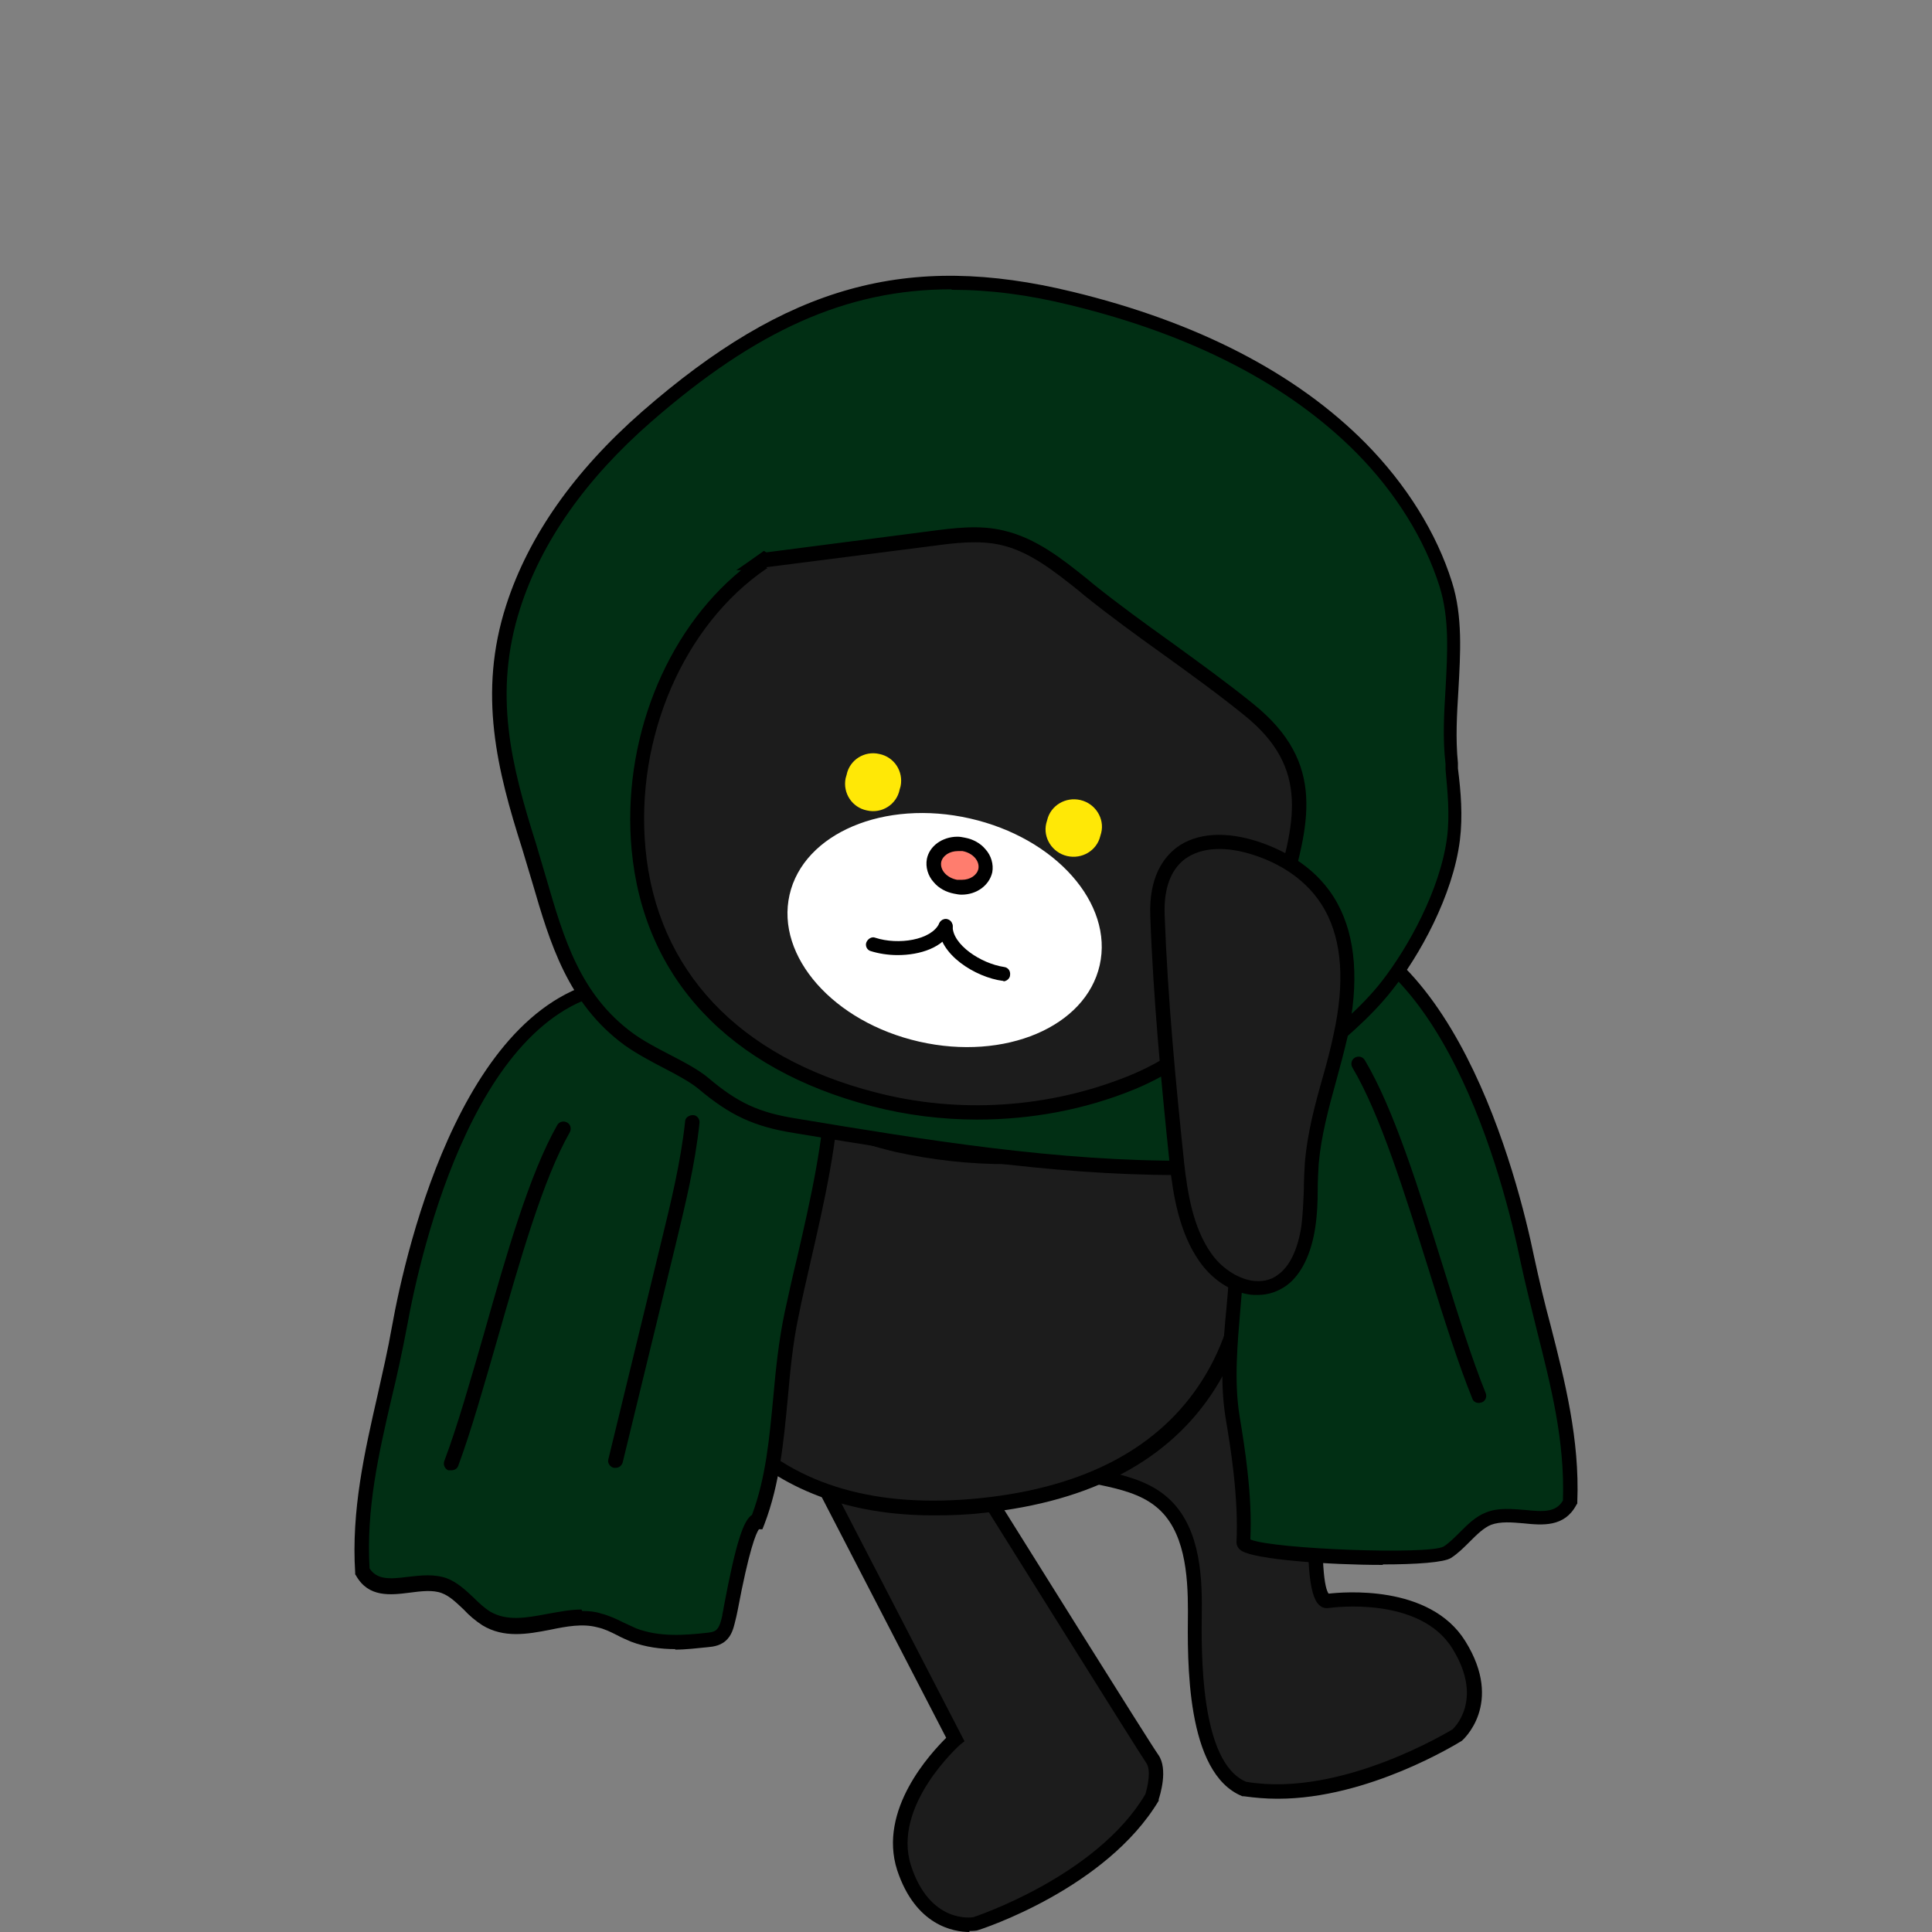 <?xml version="1.0" encoding="UTF-8"?>
<svg xmlns="http://www.w3.org/2000/svg" version="1.1" viewBox="0 0 390 390">
  <rect x="0" y="0" width="390" height="390" fill="#808080" stroke="none"/>
  <!-- Generator: Adobe Illustrator 28.7.1, SVG Export Plug-In . SVG Version: 1.2.0 Build 142)  -->
  <g>
    <g id="_레이어_1" data-name="레이어_1">
      <g>
        <g>
          <path d="M214.9,279.5c-1.9,4.4-2.9,9.3-5.2,13.5,6.6,6,17.6,4.3,24.6,9.9,6.3,5,7.1,14.2,7,22.3-.1,9.4-.4,31.8,10.1,35.9,19.9,3.4,42.6-10.8,42.6-10.8,0,0,7.7-6.5.4-18.2-7.1-11.5-25.8-8.9-26.4-8.8-3.9.6-2.2-25.2-2.2-27.3-.1-5.7-.7-11.9-4.7-16-4.1-4.2-10.4-6.8-16.7-8.4-4.1-1.1-8.2-1.8-11.8-2.3-2.7-.4-5.5-.7-8.1.1-4.6,1.4-7.7,5.7-9.6,10.2Z" style="fill: #1c1c1c;"/>
          <path d="M257.8,363.1c-2.3,0-4.5-.2-6.7-.5h-.3c-11.5-4.6-11.1-27.5-11-37.4,0-7.3-.6-16.4-6.5-21.1-3.1-2.5-7.2-3.5-11.5-4.4-4.7-1.1-9.5-2.2-13.2-5.6l-.8-.8.6-1c1.3-2.4,2.2-5.1,3.2-7.8.6-1.8,1.2-3.7,2-5.5,1.7-4.1,5-9.4,10.5-11,2.8-.9,5.9-.6,8.7-.2,4.5.6,8.4,1.4,11.9,2.3h0c7.9,2.1,13.6,5,17.4,8.8,4.2,4.3,4.9,10.7,5.1,16.9,0,.3,0,1.3,0,2.6-.7,17.7.2,22.2,1,23.3,2.7-.3,20.4-2,27.6,9.6,7.9,12.7-.6,20-.7,20.1-1,.6-18.9,11.7-37.1,11.7ZM251.7,359.7c19.1,3.2,41.3-10.5,41.5-10.6.1-.1,6.5-5.8,0-16.3-6.6-10.7-24.3-8.3-25-8.2-.7.1-1.4-.1-1.9-.6-2.1-1.9-2.7-9.1-2-25.7,0-1.2,0-2.1,0-2.4-.1-5.6-.7-11.4-4.3-15-3.4-3.5-8.8-6.2-16-8.1-3.4-.9-7.2-1.6-11.6-2.2-2.3-.3-5-.6-7.5,0-4.5,1.3-7.2,5.8-8.7,9.4-.7,1.7-1.3,3.5-1.9,5.3-.8,2.4-1.6,4.9-2.8,7.3,3,2.3,6.9,3.2,11,4.2,4.4,1,9,2.1,12.6,5,6.9,5.5,7.6,15.4,7.5,23.4-.1,8.4-.4,30.6,9,34.5Z"/>
        </g>
        <g>
          <g>
            <g>
              <path d="M165.8,298.8l24.8-10.6s40.3,64.6,42,67c1.7,2.4,0,7.7,0,7.7-10.3,17.4-35.8,25.6-35.8,25.6,0,0-9.9,1.7-14.2-11.4-4.3-13.2,10.4-25.9,10.4-25.9l-27.1-52.4Z" style="fill: #1c1c1c;"/>
              <path d="M195.7,390c-3.2,0-10.9-1.3-14.6-12.5-3.9-12.2,6.8-23.6,9.9-26.7l-27.3-52.8,27.4-11.7.7,1c13.9,22.3,40.6,65,42,66.9,2.1,2.9.3,8.4.1,9v.3c-10.6,17.7-35.6,25.9-36.7,26.2,0,0-.6.1-1.5.1ZM167.8,299.5l26.9,52-.9.7c-.1.1-13.8,12.3-9.9,24.4,3.8,11.7,12.2,10.5,12.6,10.4,0,0,24.8-8.1,34.7-24.8.5-1.6,1.2-4.9.2-6.3-1.6-2.3-36-57.4-41.4-66l-22.2,9.5Z"/>
            </g>
            <g>
              <path d="M151.9,200.5c-1-.1-2.1-.2-3.2-.2-9.4-.2-17,9.5-22.8,16.1-14.8,17.1-19.8,39.7-4.6,60.2,4.5,6.1,10.8,12.9,17.8,15.6,2.9,1.1,6.2,1,9.4.4,5.7-1.1,11.7-4.4,12.9-9.6,1-4.1-1.2-8.2-3.9-11.5-3.7-4.3-8.4-7.7-12.4-11.8-5-5.1-7.9-12.8-5.5-19.4,2.5-6.6,6.5-10.3,10.9-16,3.7-4.8,8.1-8.8,9-15,.8-5.6-2.6-8.1-7.5-8.8Z" style="fill: #595959;"/>
              <path d="M144,294.4c-2,0-3.8-.3-5.4-.9-6-2.3-12.2-7.7-18.4-16.1-14.1-19-12.4-42.2,4.7-62l1.1-1.3c5.6-6.5,13.2-15.4,22.6-15.4s.2,0,.2,0c1.2,0,2.3.1,3.3.3h0c6.4,1,9.5,4.7,8.7,10.4-.8,5.4-4,9.2-7.1,13-.7.9-1.5,1.8-2.2,2.7-1,1.3-2,2.5-3,3.7-3.1,3.8-5.8,7.1-7.7,11.9-2.1,5.5,0,12.5,5.1,17.8,1.6,1.7,3.5,3.3,5.3,4.9,2.5,2.2,5,4.4,7.2,7,2.6,3,5.4,7.7,4.3,12.7-1.5,6.2-8.2,9.6-14,10.7-1.7.3-3.2.5-4.7.5ZM148.5,201.7c-8,0-14.9,7.9-20.4,14.3l-1.1,1.3c-16.1,18.7-17.8,40.5-4.6,58.4,5.8,7.8,11.7,13,17.1,15.1,2.3.9,5.1,1,8.6.3,4.7-.9,10.6-3.7,11.7-8.5.9-3.8-1.5-7.7-3.6-10.2-2-2.4-4.5-4.6-6.9-6.7-1.8-1.6-3.7-3.3-5.4-5-6-6.1-8.2-14.3-5.8-20.9,2-5.3,4.8-8.8,8.1-12.8.9-1.1,1.9-2.3,2.9-3.6.7-.9,1.5-1.9,2.2-2.8,3-3.6,5.8-7,6.5-11.6.4-2.6.2-6.2-6.2-7.1h0c-.9-.1-1.9-.2-3-.2,0,0-.1,0-.2,0Z"/>
            </g>
            <g>
              <path d="M249.4,234.4c6.2,18,4.6,63.6-51.1,69.5-55.8,5.8-66.8-38.5-64.4-57.4,2.4-18.9,5.6-25.4,6.4-48.1.8-22.5,22.1-31.7,22.1-31.7,0,0,25.7-6.5,42.7-4.5,0,0,22.1,4.8,28.2,26.5,7.2,25.7,10,27.8,16.2,45.7Z" style="fill: #1c1c1c;"/>
              <path d="M188.5,305.9c-17.2,0-30.9-5.2-41-15.4-12.5-12.8-16.6-31.8-15-44.1.9-7,1.9-12.2,2.8-17.3,1.6-8.4,3.1-16.4,3.6-30.6.9-23.2,22.7-32.9,22.9-33,1.3-.3,26.4-6.6,43.5-4.6.4,0,23.1,5.2,29.4,27.5,4.5,16.2,7.3,23,10.3,30.2,1.8,4.3,3.6,8.8,5.9,15.4,4,11.7,4,31.2-5.6,46.3-9.1,14.4-24.9,22.8-46.8,25.1-3.4.4-6.8.5-9.9.5ZM197.8,163.3c-15.8,0-34.8,4.8-35.1,4.8,0,0-20.2,9.1-21,30.4-.5,14.4-2,22.5-3.6,31-.9,5-1.9,10.3-2.8,17.2-1.5,11.6,2.4,29.6,14.2,41.7,11.3,11.5,27.6,16.2,48.6,14,21-2.2,36-10.2,44.6-23.8,9.1-14.3,9.1-32.7,5.3-43.8-2.3-6.6-4.1-11-5.8-15.3-3-7.3-5.8-14.2-10.4-30.5-5.8-20.6-26.9-25.4-27.1-25.4-2.2-.3-4.6-.4-7-.4Z"/>
            </g>
          </g>
          <g>
            <path d="M153,307c-2.3-.2-5.3,17.4-5.8,19.5-.3,1.2-.6,2.4-1.3,3.3-.8.9-2,1.1-3,1.3-5.1.6-10.2.9-15-1-2.3-.9-4.5-2.3-6.9-3-7.5-2-15.9,3.9-22.8-.3-3-1.8-5.3-5.4-8.5-6.6-5.5-2-13.1,3-16.5-2.9-1.1-17.3,4.4-32.7,7.4-49.3,5.3-29.2,19.1-68.3,46.3-69.4,9.5-.4,18.3,4.6,26.4,9.4,4.8.4,11.2,6,15,9.1-.4,16.5-5,32.2-8.4,48.1-3,14.2-1.8,28.6-6.9,41.8Z" style="fill: #012f14;"/>
            <path d="M136.4,332.9c-3,0-6.1-.4-9-1.5-.9-.4-1.9-.8-2.8-1.3-1.4-.7-2.6-1.3-4-1.6-3-.8-6.2-.2-9.6.5-4.6.9-9.3,1.7-13.6-.9-1.4-.9-2.7-2-3.8-3.2-1.5-1.4-2.8-2.7-4.4-3.3-1.8-.7-4.2-.4-6.5-.1-3.9.5-8.3,1-10.8-3.4l-.2-.3v-.3c-.8-12.6,1.9-24.4,4.5-35.8,1-4.5,2.1-9.2,2.9-13.8,2.9-16.2,15.1-69.2,47.6-70.6,10.1-.4,19.4,5,26.9,9.4,5,.6,11,5.7,15,9.1l1,.8v.7c-.3,12.8-3.2,25.3-6,37.5-.8,3.6-1.7,7.3-2.4,10.9-1.2,5.6-1.7,11.3-2.2,16.8-.8,8.4-1.6,17.1-4.7,25.2l-.4,1h-.7c-.6.8-2,4.2-4.3,16.4-.2.9-.3,1.5-.4,1.8-.3,1.2-.6,2.8-1.6,3.9-1.2,1.4-2.9,1.6-4,1.7-2.1.2-4.4.5-6.7.5ZM117.5,325.2c1.3,0,2.6.1,3.8.5,1.6.4,3.1,1.1,4.5,1.8.9.4,1.7.8,2.6,1.2,4.7,1.8,9.8,1.4,14.3.9,1.1-.1,1.7-.3,2.1-.8.5-.6.8-1.7,1-2.7,0-.3.2-.9.3-1.7,2.5-13.3,4-17.5,5.7-18.6,2.8-7.5,3.5-15.4,4.3-23.8.5-5.6,1.1-11.4,2.3-17.1.8-3.7,1.6-7.3,2.5-11,2.7-11.7,5.5-23.9,5.9-36.2-3.6-3-9.5-8-13.6-8.4h-.3s-.3-.2-.3-.2c-7.2-4.3-16.2-9.6-25.6-9.2-30.4,1.3-42.1,52.5-44.9,68.2-.9,4.7-1.9,9.4-3,13.9-2.7,11.6-5.2,22.6-4.5,34.6,1.5,2.3,4,2.2,7.8,1.7,2.6-.3,5.3-.6,7.8.3,2.1.8,3.8,2.4,5.4,3.9,1.1,1.1,2.2,2.1,3.3,2.8,3.4,2,7.3,1.3,11.5.5,2.3-.4,4.7-.9,7-.9Z"/>
          </g>
          <path d="M124.2,296.3c-.1,0-.2,0-.3,0-.8-.2-1.3-1-1.1-1.7l10.7-44c1.9-7.8,3.9-15.9,4.8-24.2,0-.8.8-1.3,1.6-1.3.8,0,1.4.8,1.3,1.6-.9,8.5-2.9,16.6-4.8,24.5l-10.7,44c-.2.7-.8,1.1-1.4,1.1Z"/>
          <path d="M91,296.8c-.2,0-.3,0-.5,0-.7-.3-1.1-1.1-.8-1.9,2.6-6.9,5.2-16,8-25.7,4.5-15.9,9.2-32.3,14.8-42.1.4-.7,1.3-.9,2-.5.7.4.9,1.3.5,2-5.4,9.5-10,25.7-14.5,41.4-2.8,9.7-5.4,18.9-8,25.9-.2.6-.8.9-1.4.9Z"/>
          <g>
            <path d="M250.5,297c.6,4.8.9,9.6.6,14.3-.2,2.7,37.8,4.1,41.1,2,3-1.9,5.2-5.5,8.3-6.8,5.5-2.2,13.2,2.7,16.4-3.3.7-17.3-5.2-32.6-8.6-49.1-6-29.1-20.7-67.8-47.9-68.3-16.5-.3-25.6,10.9-20.5,26.9,3.6,11.3,7.8,18.4,9.4,30.3,1.9,14.1-2.7,28.8-.5,42.8.6,3.7,1.2,7.4,1.6,11.1Z" style="fill: #012f14;"/>
            <path d="M279.2,315.9c-11.3,0-25.6-1.1-28.5-2.8-1-.6-1.1-1.4-1.1-1.8.2-4.2,0-8.7-.6-14.1h0c-.4-3.7-1-7.4-1.6-11-1.2-7.4-.5-15,.2-22.4.6-6.8,1.2-13.8.3-20.5-1-7.8-3.2-13.4-5.6-19.8-1.2-3.2-2.5-6.5-3.7-10.3-2.6-8-1.8-15.3,2.1-20.6,4-5.4,11.1-8.3,19.7-8.2,32.6.6,46,53.3,49.3,69.4,1,4.6,2.1,9.3,3.3,13.7,2.9,11.3,5.9,23.1,5.4,35.7v.3s-.2.3-.2.3c-2.4,4.5-6.8,4.1-10.7,3.7-2.3-.2-4.6-.4-6.5.3-1.5.6-2.9,2-4.3,3.4-1.2,1.2-2.4,2.4-3.8,3.3-1.4.9-7,1.3-13.8,1.3ZM252.5,310.8c4.7,1.9,35.7,3.1,38.9,1.4,1.1-.7,2.2-1.8,3.3-2.9,1.6-1.6,3.2-3.2,5.3-4,2.5-1,5.2-.7,7.8-.5,3.8.4,6.3.5,7.7-1.9.4-12.1-2.4-23-5.3-34.5-1.1-4.5-2.3-9.2-3.3-13.9-3.2-15.6-16.1-66.6-46.5-67.1-7.7-.2-13.9,2.3-17.4,7-3.4,4.5-4,10.9-1.7,18,1.2,3.7,2.4,7,3.6,10.1,2.4,6.3,4.7,12.3,5.8,20.5.9,7,.3,14.2-.3,21.1-.6,7.2-1.3,14.6-.2,21.6.6,3.6,1.2,7.4,1.6,11.1.6,5.3.8,9.8.6,13.9Z"/>
          </g>
          <path d="M298.5,283.2c-.6,0-1.1-.3-1.3-.9-2.8-6.9-5.7-16-8.7-25.7-4.9-15.6-9.9-31.7-15.5-41.1-.4-.7-.2-1.6.5-2,.7-.4,1.6-.2,2,.5,5.8,9.7,10.9,26,15.8,41.7,3,9.6,5.8,18.6,8.6,25.5.3.7,0,1.6-.8,1.9-.2,0-.4.1-.5.1Z"/>
        </g>
        <g>
          <g>
            <g>
              <path d="M267.2,180.2c-.8-4.9-1.1-9.9-.4-14.8,3.9-26.7-3.6-38.3-12.2-49.2-11.2-14.2-32.1-18.1-40.4-19.4-1.8-.3-3.6-.7-5.4-1.2-8.1-2.4-28.6-7.9-44.8,0-12.5,6.1-24.3,13.4-32.3,39.1s-3.9,9.1-6.8,13.2c-3.9,5.5-6.5,14.1-6.5,19.1-.1,25.1,15.7,43.4,38.1,55.1,7.5,4,15.7,7,24.2,9,8.6,1.8,17.3,2.7,25.8,2.4,25.3-.9,47.4-10.5,58.2-33.2,2.1-4.5,3.5-13.3,2.4-20Z" style="fill: #1c1c1c;"/>
              <path d="M203.2,235c-7.3,0-14.9-.8-22.6-2.5-8.9-2.2-17.2-5.3-24.6-9.2-25.5-13.4-39-33-38.8-56.4,0-5.1,2.6-14,6.8-19.9,3.1-4.4,5.2-8.6,6.6-12.8,8-25.9,19.7-33.4,33-40,11.6-5.7,27-5.7,45.9-.1,1.7.5,3.5.9,5.2,1.2,19.4,3.1,33.3,9.8,41.3,20,9.2,11.7,16.4,23.5,12.4,50.3-.6,4.4-.5,9.1.4,14.4h0c1.2,7.2-.3,16.2-2.5,20.9-10,21.2-30.6,33-59.4,34-1.2,0-2.3,0-3.5,0ZM183.8,92.8c-7.3,0-13.7,1.3-19.1,4-12.7,6.2-23.8,13.4-31.5,38.2-1.4,4.5-3.7,9-7,13.6-3.8,5.4-6.2,13.7-6.2,18.3-.2,28.2,20.2,44.8,37.3,53.8,7.2,3.8,15.3,6.8,23.9,8.9,8.7,1.8,17.2,2.6,25.4,2.3,19.3-.7,44.9-6.9,56.9-32.4,2-4.1,3.4-12.6,2.3-19.2h0c-.9-5.6-1.1-10.6-.4-15.3,3.8-25.7-3.1-37-11.9-48.1-7.5-9.6-20.8-15.9-39.5-18.9-1.9-.3-3.8-.7-5.6-1.3-9.1-2.7-17.3-4.1-24.7-4.1Z"/>
            </g>
            <ellipse cx="190.7" cy="187.8" rx="23.1" ry="32.1" transform="translate(-34.7 332.1) rotate(-77.2)" style="fill: #fff;"/>
            <g>
              <path d="M194.1,179.2c-.4,0-.8,0-1.3-.1-1.3-.3-2.5-.9-3.3-1.8-.9-1-1.3-2.3-1-3.5.4-2,2.4-3.4,4.8-3.4s.8,0,1.3.1c1.3.3,2.5.9,3.3,1.8.9,1,1.3,2.3,1,3.5-.4,2-2.4,3.4-4.8,3.4Z" style="fill: #ff7d6e; fill-rule: evenodd;"/>
              <path d="M193.3,171.8c.3,0,.6,0,1,0,2.1.4,3.5,2,3.2,3.6-.3,1.3-1.7,2.2-3.3,2.2s-.6,0-1,0c-2.1-.4-3.5-2-3.2-3.6.3-1.3,1.7-2.2,3.4-2.2M193.3,168.9h0c-3.1,0-5.7,1.9-6.2,4.5-.3,1.6.2,3.4,1.4,4.7,1,1.2,2.5,2,4.1,2.3.5.1,1,.2,1.5.2,3.1,0,5.6-1.9,6.2-4.5.3-1.6-.2-3.4-1.4-4.7-1-1.2-2.5-2-4.1-2.3-.5-.1-1-.2-1.5-.2h0Z"/>
            </g>
            <path d="M215.4,172.8h0c-3-.7-4.9-3.7-4.2-6.6l.2-.7c.7-2.9,3.7-4.7,6.7-4,3,.7,4.9,3.7,4.2,6.6l-.2.7c-.7,2.9-3.7,4.7-6.7,4" style="fill: #ffe806; fill-rule: evenodd;"/>
            <path d="M175,163.6h0c3,.7,6-1.2,6.6-4.2l.2-.7c.6-3-1.3-5.9-4.3-6.5-3-.7-6,1.2-6.6,4.2l-.2.7c-.6,3,1.3,5.9,4.3,6.5" style="fill: #ffe806; fill-rule: evenodd;"/>
            <path d="M181.2,192.8c-1.9,0-3.8-.3-5.4-.8-.8-.2-1.2-1.1-.9-1.8s1.1-1.2,1.8-.9c4.6,1.5,11.3.5,12.9-2.9.3-.7,1.2-1,1.9-.7s1,1.2.7,1.9c-1.7,3.7-6.5,5.2-11,5.2Z"/>
            <path d="M202.6,198c0,0-.1,0-.2,0-5.4-.7-13-5.3-12.9-11.1,0-.8.7-1.4,1.4-1.4h0c.8,0,1.4.7,1.4,1.5,0,3.7,5.7,7.5,10.4,8.2.8.1,1.3.8,1.2,1.6,0,.7-.7,1.3-1.4,1.3Z"/>
            <g>
              <path d="M220.1,107.5c4,2,14.1-4.6,9.7-11.1-4.5-6.5-11.6,1.9-11.6,1.9,0,0,4.9-12.9-4.4-14.3-9.3-1.4-8.3,9.9-8.3,9.9,0,0-.1-6.3-5.3-6.6-10.6-.6-9.7,11-2.6,15.2" style="fill: #595959;"/>
              <path d="M221.8,109.3c-.8,0-1.7-.2-2.4-.5-.7-.3-1-1.2-.7-1.9.3-.7,1.2-1,1.9-.7,1.5.7,5.1-.4,7.3-3,1.2-1.4,2.2-3.5.6-6-.8-1.2-1.7-1.8-2.8-1.8-2.5,0-5.5,2.8-6.5,3.9-.5.5-1.2.7-1.8.3-.6-.4-.9-1.1-.6-1.8.7-1.8,2.1-7.2.3-10.2-.7-1.2-1.9-1.9-3.6-2.2-2-.3-3.5,0-4.6,1.1-1.9,1.7-2.1,5.2-2.1,6.8,0,.2,0,.4,0,.5,0,.8-.6,1.4-1.4,1.5-.7,0-1.5-.5-1.5-1.3,0,0,0-.1,0-.3,0-1-.6-4.8-3.9-5-3.3-.2-5.5,1-6.2,3.3-.8,2.7.6,7,4.4,9.3.7.4.9,1.3.5,2-.4.7-1.3.9-2,.5-4.5-2.7-7.1-8.2-5.7-12.6.5-1.7,2.5-5.7,9.2-5.3,2,.1,3.5,1,4.5,2.2.4-1.3,1.1-2.6,2.2-3.6,1.7-1.6,4.1-2.3,7-1.8,2.6.4,4.5,1.6,5.7,3.6,1.4,2.4,1.4,5.5,1,8,1.5-1,3.3-1.8,5.2-1.7,1.4,0,3.4.7,5,3.1,2.1,3,1.8,6.5-.8,9.5-2,2.4-5.4,4.2-8.4,4.2Z"/>
            </g>
          </g>
          <g>
            <path d="M292.9,154c-1.1-12.4,2.3-25-1.1-36.2-3.2-10.5-9.5-19.8-17.1-27.5-15.6-15.7-37.2-25-58.4-30.1-35.1-8.5-58.9.6-85.6,23.9-11.9,10.4-22.1,23.3-27,38.3-5.6,17.2-2.1,31.9,3.2,48.4,4.5,14.4,6.8,29.3,20.1,39,4.8,3.5,11.6,6,15.1,8.9,5.8,5,10.4,7.2,18.5,8.6,26.3,4.4,52.8,8.7,79.5,8.5,14.4-.1,11.8-11.4,20.7-18.9,6.5-5.5,14.1-11.2,19.4-18,6.1-7.9,12.1-19.6,13.4-29.6.6-4.7.1-9.4-.3-14.1,0-.4,0-.8-.1-1.1ZM258.2,181.9c-.2.6-.3,1.1-.5,1.6-4.4,16.4-13.7,28.7-29.4,35.1-16.3,6.6-35,7.8-52,3.4-25.4-6.6-44.9-22.9-47.5-50.5-2-21.5,6.8-45.3,25.1-57.8-.5.3,0-.3.2-.5,0,0-.1,0-.2,0,.2-.1.2-.1.2,0,11.3-1.4,22.5-2.9,33.8-4.3,4.7-.6,9.6-1.2,14.2-.2,6.7,1.5,12.2,6.2,17.5,10.5,10.5,8.4,21.8,15.8,32.3,24.2,14,11.3,10.8,22.8,6.2,38.6Z" style="fill: #012f14;"/>
            <path d="M237.7,237.2c-26.1,0-52.2-4.3-77.5-8.5-8.1-1.3-12.9-3.6-19.2-8.9-1.7-1.4-4.3-2.8-7-4.2-2.7-1.4-5.5-2.9-7.9-4.6-11.5-8.4-15.1-20.7-18.6-32.7-.7-2.3-1.4-4.7-2.1-7-5-15.7-9-31.3-3.2-49.2,4.5-13.9,13.7-27,27.4-39,29.2-25.5,53.6-32.3,86.9-24.2,25.2,6.1,45.1,16.4,59.1,30.5,8.3,8.4,14.4,18.2,17.5,28.1,2.2,6.9,1.7,14.5,1.3,21.8-.3,4.8-.6,9.8-.1,14.7v1.1c.6,4.7,1,9.6.4,14.5-1.4,11.2-8.2,23.4-13.7,30.3-4.4,5.6-10.2,10.4-15.8,15-1.3,1.1-2.6,2.1-3.9,3.2-3.1,2.6-4.7,5.7-6.3,8.7-2.8,5.4-5.4,10.4-15.3,10.5-.7,0-1.5,0-2.2,0ZM192,58.4c-21.2,0-39.5,8.4-60.5,26.7-13.3,11.6-22.2,24.3-26.5,37.7-5.5,17.2-1.8,31.7,3.2,47.5.7,2.4,1.4,4.7,2.1,7.1,3.5,12,6.8,23.4,17.5,31.2,2.2,1.6,4.9,3,7.6,4.4,2.9,1.5,5.7,3,7.6,4.6,5.9,5,10.2,7,17.8,8.2,25.9,4.3,52.7,8.7,79.2,8.5,8.2,0,10.1-3.8,12.8-9,1.6-3.1,3.4-6.6,7-9.6,1.3-1.1,2.6-2.1,3.9-3.2,5.5-4.5,11.2-9.2,15.3-14.5,5.2-6.7,11.7-18.3,13.1-28.9.6-4.6.1-9.3-.3-13.8v-1.1c-.6-5.1-.3-10.2,0-15.1.4-7.4.8-14.3-1.2-20.7-3-9.5-8.8-18.9-16.8-27-13.6-13.7-33-23.8-57.7-29.8-8.5-2.1-16.3-3.1-23.9-3.1ZM197.2,226c-7.1,0-14.3-.9-21.2-2.7-28.9-7.5-46.1-25.9-48.5-51.8-2-21.7,6.7-43.8,22.1-56.4h-1c0,.1,5.6-3.9,5.6-3.9l.5.3,33.2-4.3c4.6-.6,9.8-1.3,14.7-.1,6.5,1.5,11.8,5.7,16.9,9.8l1.2,1c5.1,4.1,10.5,8,15.8,11.8,5.5,4,11.2,8.1,16.5,12.4,14.9,12,11.3,24.4,6.7,40.1h0c-.2.5-.3,1.1-.4,1.6-4.8,17.7-15,29.8-30.3,36.1-10,4.1-20.8,6.1-31.7,6.1ZM154.7,114.8c-16.7,11.4-26.5,34.1-24.4,56.5,2.3,24.6,18.8,42.1,46.4,49.2,16.9,4.4,35,3.2,51.1-3.3,14.6-5.9,24-17.1,28.6-34.1.1-.5.3-1.1.5-1.6h0c4.5-15.3,7.7-26.3-5.7-37.1-5.3-4.3-11-8.4-16.4-12.3-5.3-3.8-10.7-7.7-15.9-11.9l-1.2-1c-4.9-3.9-9.9-7.9-15.7-9.2-4.5-1-9.2-.4-13.7.2l-33.6,4.3.2.3h0Z"/>
          </g>
        </g>
        <g>
          <path d="M237.5,234.7c.7,6.8,2,13.8,5.7,19.1,3.8,5.3,10.7,8.2,15.6,4.6,3.1-2.3,4.6-6.5,5.2-10.7.6-4.2.4-8.6.7-12.8.7-8.9,3.9-17.1,5.8-25.7,1.9-8.6,2.3-18.4-1.8-26-3.3-6-9.1-9.8-14.9-11.7-11-3.7-20.7-.3-20.2,13.4.6,16.2,2.2,33.6,3.9,49.8Z" style="fill: #1c1c1c;"/>
          <path d="M253.9,261.4c-.6,0-1.2,0-1.8-.1-3.8-.6-7.5-3.1-10-6.7-4-5.7-5.3-13.2-6-19.8h0c-1.6-15.3-3.3-33.1-3.9-49.9-.3-7.9,2.7-11.8,5.3-13.8,4-3,10-3.4,16.8-1.1,5,1.7,11.8,5.2,15.7,12.4,3.7,6.8,4.4,15.9,2,27-.7,3-1.5,6-2.3,8.9-1.5,5.4-3,11-3.5,16.6-.1,1.7-.2,3.5-.2,5.2,0,2.5-.1,5.1-.5,7.7-.8,5.3-2.8,9.5-5.8,11.7-1.7,1.2-3.6,1.9-5.8,1.9ZM239,234.5c.7,6.2,1.8,13.3,5.5,18.5,2,2.9,5.2,5,8.1,5.5,2,.3,3.9,0,5.4-1.2,2.4-1.7,4-5.2,4.7-9.8.3-2.4.4-4.9.5-7.4,0-1.8.1-3.6.2-5.4.5-5.9,2-11.6,3.6-17.2.8-2.8,1.6-5.8,2.2-8.7,2.3-10.4,1.7-18.8-1.7-25-3.5-6.4-9.6-9.6-14.1-11.1-5.9-2-10.9-1.7-14.2.7-2.9,2.2-4.3,6-4.1,11.3.6,16.7,2.3,34.5,3.9,49.7h0Z"/>
        </g>
      </g>
    </g>
  </g>
</svg>